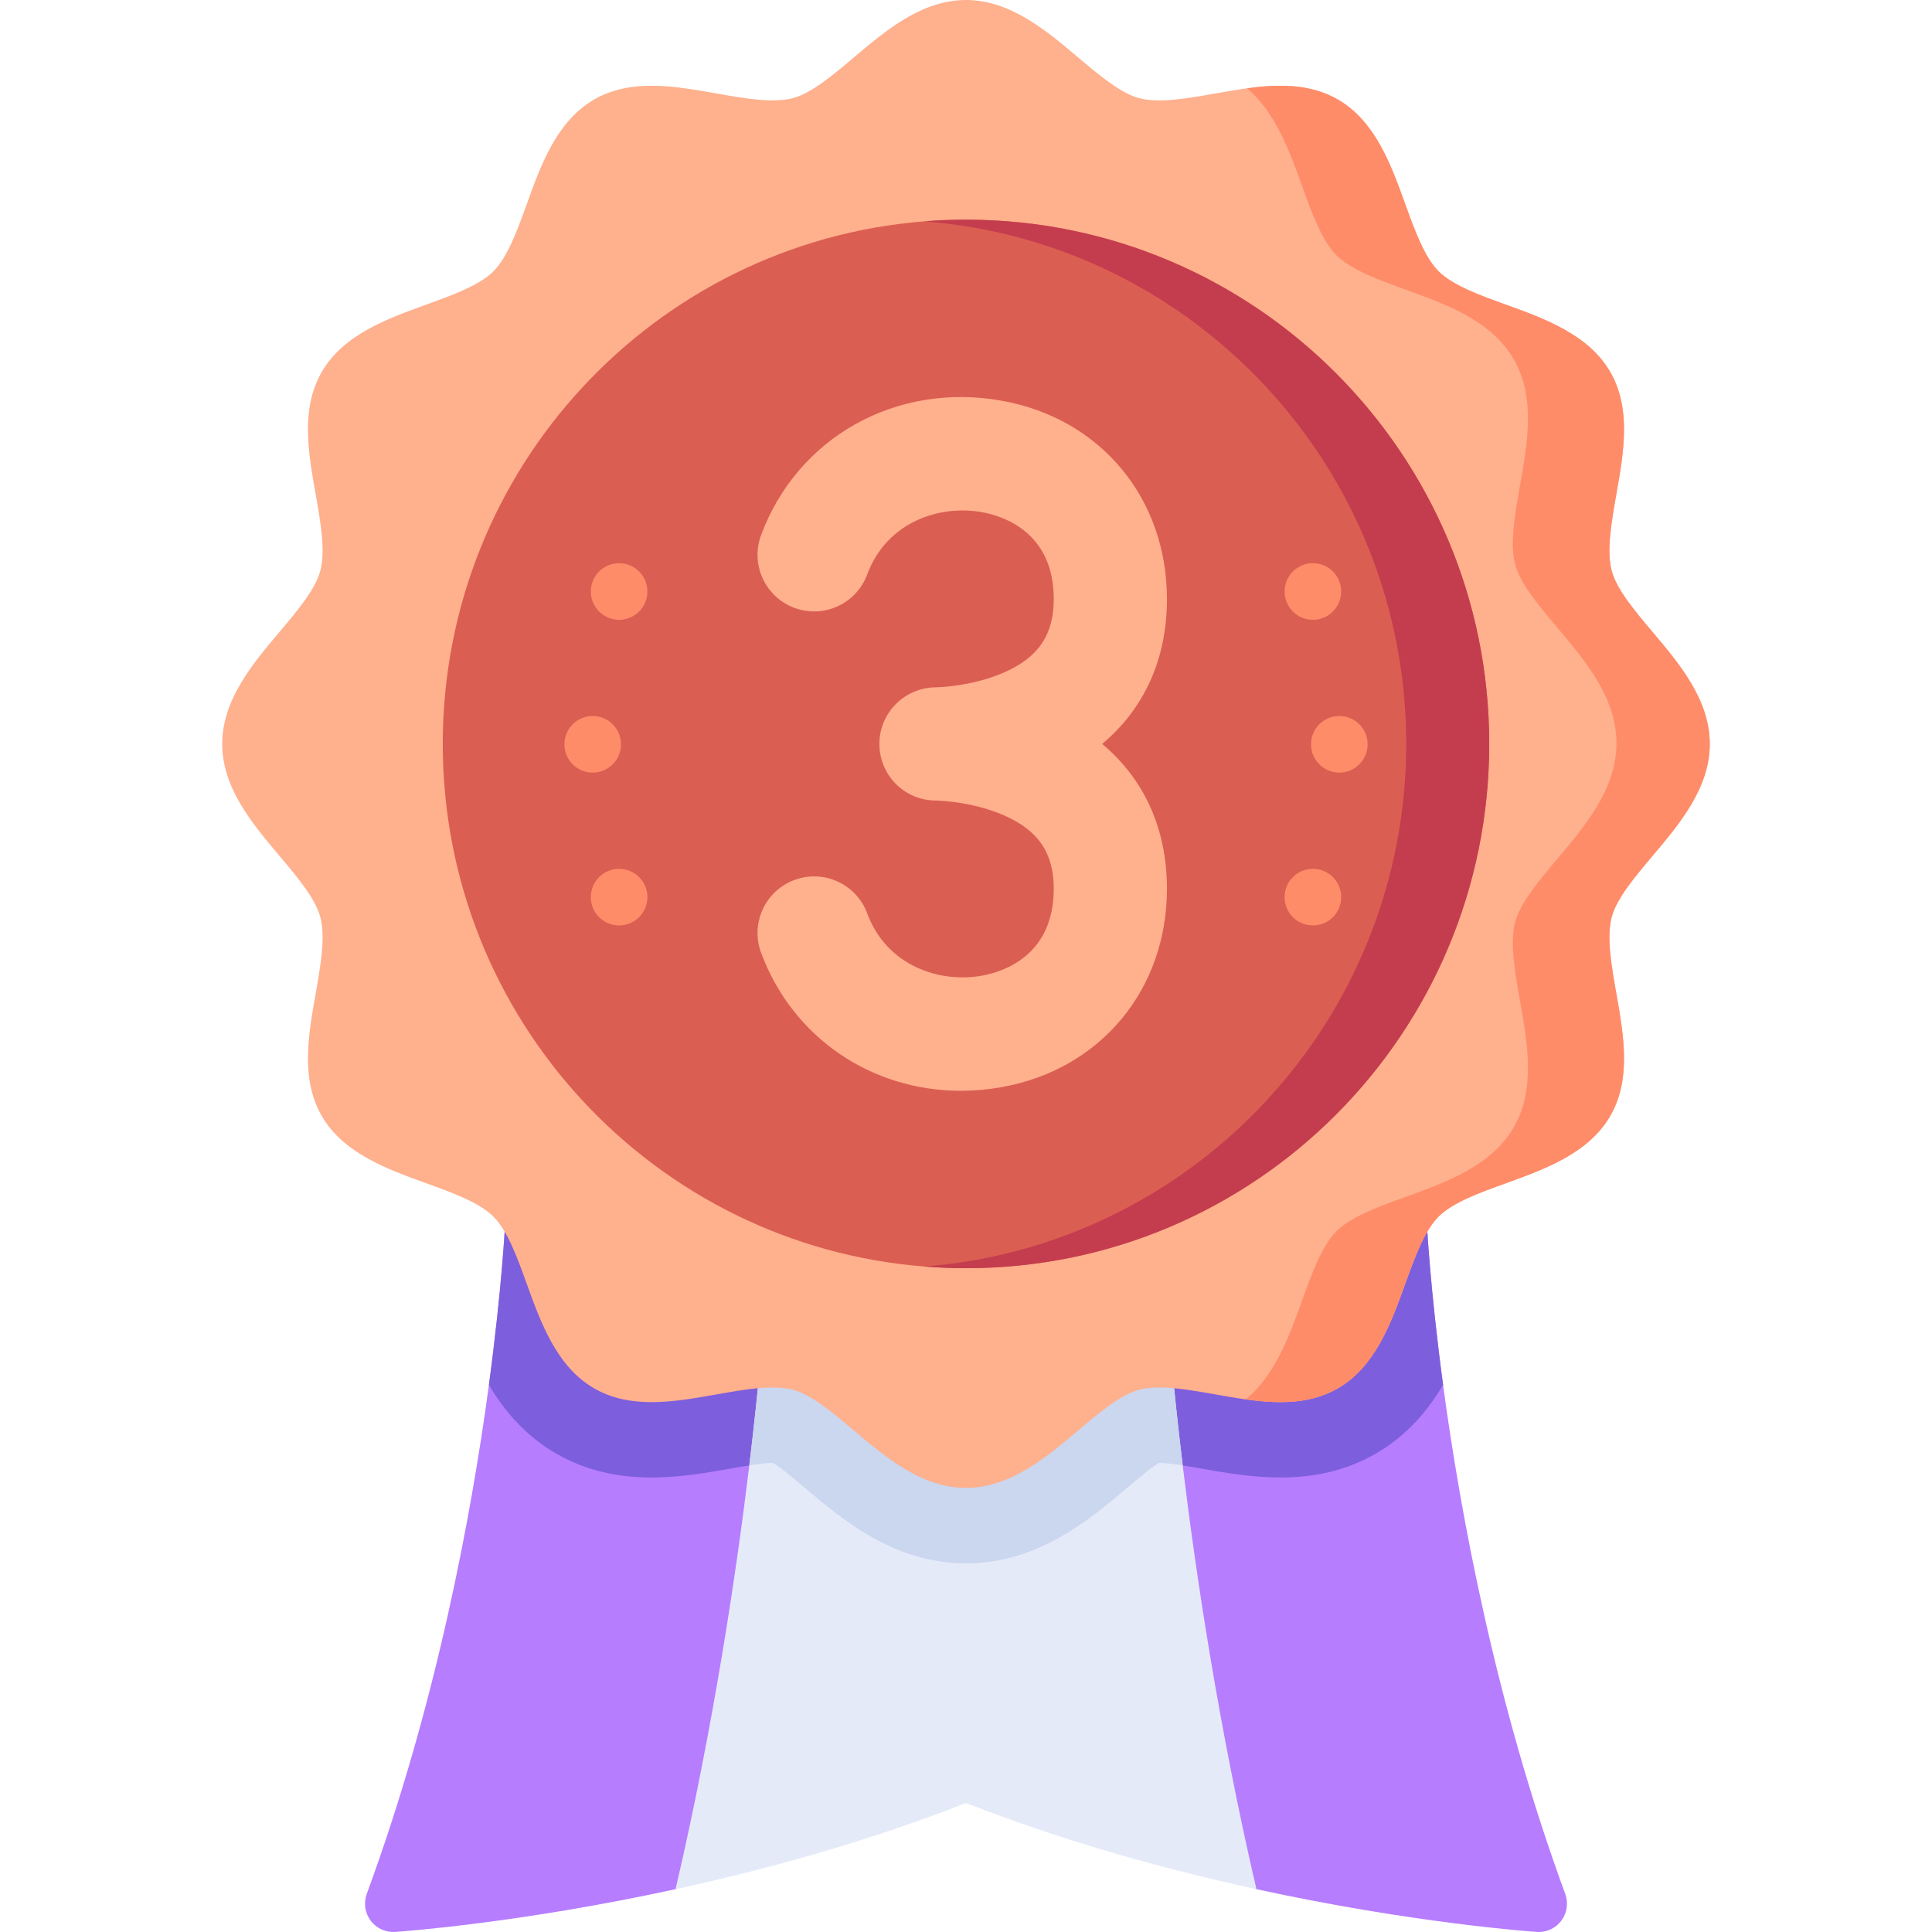 <svg xmlns="http://www.w3.org/2000/svg" version="1.1" xmlns:xlink="http://www.w3.org/1999/xlink" xmlns:svgjs="http://svgjs.com/svgjs" width="512" height="512" x="0" y="0" viewBox="0 0 512 512" style="enable-background:new 0 0 512 512" xml:space="preserve" class=""><g><g><path d="m413.77 509c-1.42 1.9-3.65 3-6 3-.17 0-.34-.01-.52-.02-2.04-.14-33.19-2.39-74.28-11.33l-76.97-42.841-76.97 42.84c-41.09 8.94-72.24 11.19-74.28 11.33-2.54.17-4.99-.95-6.52-2.98-1.52-2.03-1.91-4.7-1.04-7.09 18.44-50.121 27.76-100.632 32.38-134.903 3.46-25.74 4.27-42.311 4.29-42.691.18-4.01 3.48-7.16 7.49-7.16l229.3-.04c4.01 0 7.31 3.16 7.49 7.17.02.38.83 16.97 4.29 42.721 4.62 34.271 13.95 84.792 32.38 134.903.87 2.391.48 5.061-1.04 7.091z" fill="#b67dff" data-original="#b67dff"></path><path d="m382.43 367.007c-4.08 6.91-9.66 13.48-17.83 18.21-16.07 9.3-33.38 6.24-46.03 4-3.41-.6-8.89-1.56-11.41-1.53-2.06 1.2-6.06 4.58-8.54 6.68-9.96 8.41-23.59 19.94-42.62 19.94s-32.66-11.53-42.62-19.94c-2.48-2.1-6.48-5.48-8.54-6.68-2.52-.06-8.01.93-11.41 1.53-12.65 2.24-29.96 5.3-46.03-4-8.17-4.73-13.75-11.3-17.83-18.21 3.46-25.74 4.27-42.311 4.29-42.691.18-4.01 3.48-7.16 7.49-7.16l229.3-.04c4.01 0 7.31 3.16 7.49 7.17.02.38.83 16.971 4.29 42.721z" fill="#7d5edd" data-original="#7d5edd"></path><path d="m332.97 500.65c-23.59-5.12-50.45-12.45-76.97-22.84-26.52 10.39-53.38 17.72-76.97 22.84 10.12-43.421 16.17-84.392 19.54-112.302 2.7-22.26 3.69-36.231 3.69-36.541 0-4.14 3.36-7.5 7.5-7.5h92.48c4.14 0 7.5 3.36 7.5 7.5 0 .31.99 14.28 3.69 36.541 3.37 27.91 9.42 68.881 19.54 112.302z" fill="#e5eaf9" data-original="#e5eaf9"></path><path d="m313.43 388.348c-2.43-.37-4.83-.68-6.27-.66-2.06 1.2-6.06 4.58-8.54 6.68-9.96 8.41-23.59 19.94-42.62 19.94s-32.66-11.53-42.62-19.94c-2.48-2.1-6.48-5.48-8.54-6.68-1.44-.03-3.84.27-6.27.66 2.7-22.26 3.69-36.231 3.69-36.541 0-4.14 3.36-7.5 7.5-7.5h92.48c4.14 0 7.5 3.36 7.5 7.5 0 .31.99 14.28 3.69 36.541z" fill="#cbd6ef" data-original="#cbd6ef"></path><path d="m427.12 243.015c-1.42 5.31-.08 12.88 1.21 20.21 1.98 11.2 4.03 22.77-1.61 32.531-5.73 9.9-17.38 14.1-27.66 17.82-6.91 2.49-14.06 5.07-17.83 8.84-3.76 3.76-6.34 10.91-8.84 17.83-3.7 10.28-7.91 21.93-17.81 27.661-7.42 4.3-15.89 4.14-24.45 2.95-2.69-.38-5.39-.85-8.07-1.33-7.33-1.3-14.9-2.64-20.21-1.22-4.94 1.32-10.63 6.13-16.14 10.78-8.44 7.13-18 15.22-29.71 15.22s-21.27-8.09-29.71-15.22c-5.51-4.65-11.2-9.46-16.14-10.78-5.31-1.42-12.88-.08-20.21 1.22-11.19 1.98-22.77 4.03-32.52-1.62-9.9-5.73-14.11-17.38-17.82-27.661-2.49-6.92-5.07-14.07-8.83-17.83-3.77-3.77-10.92-6.35-17.83-8.85-10.28-3.71-21.93-7.91-27.66-17.81-5.64-9.76-3.59-21.33-1.61-32.531 1.29-7.33 2.63-14.9 1.21-20.21-1.32-4.94-6.13-10.64-10.78-16.15-7.13-8.44-15.21-18-15.21-29.711 0-11.71 8.08-21.28 15.21-29.721 4.65-5.51 9.46-11.2 10.78-16.15 1.42-5.3.08-12.88-1.21-20.21-1.98-11.19-4.03-22.77 1.61-32.521 5.73-9.9 17.38-14.11 27.66-17.82 6.91-2.5 14.06-5.08 17.83-8.84 3.76-3.77 6.34-10.92 8.84-17.83 3.7-10.29 7.91-21.94 17.81-27.671 9.75-5.64 21.33-3.59 32.52-1.61 7.33 1.29 14.9 2.63 20.21 1.22 4.94-1.32 10.63-6.14 16.14-10.79 8.44-7.131 18-15.211 29.71-15.211s21.27 8.08 29.71 15.21c5.51 4.65 11.2 9.47 16.14 10.79 5.31 1.42 12.88.07 20.21-1.22 2.8-.5 5.62-1 8.44-1.38 8.43-1.14 16.77-1.24 24.08 2.99 9.9 5.73 14.11 17.39 17.81 27.671 2.5 6.91 5.08 14.06 8.85 17.83 3.76 3.76 10.91 6.34 17.82 8.84 10.28 3.71 21.93 7.92 27.66 17.82 5.64 9.75 3.59 21.33 1.61 32.521-1.29 7.33-2.63 14.91-1.21 20.21 1.32 4.95 6.13 10.64 10.78 16.15 7.13 8.44 15.21 18.01 15.21 29.721 0 11.71-8.08 21.27-15.21 29.711-4.65 5.511-9.46 11.211-10.78 16.151z" fill="#ffb08d" data-original="#ffb08d"></path><path d="m427.12 243.015c-1.42 5.31-.08 12.88 1.21 20.21 1.98 11.2 4.03 22.77-1.61 32.531-5.73 9.9-17.38 14.1-27.66 17.82-6.91 2.49-14.06 5.07-17.83 8.84-3.76 3.76-6.34 10.91-8.84 17.83-3.7 10.28-7.91 21.93-17.81 27.661-7.42 4.3-15.89 4.14-24.45 2.95 7.8-6.4 11.55-16.83 14.92-26.15 2.57-7.14 5.24-14.52 9.12-18.41 3.89-3.89 11.27-6.55 18.41-9.13 10.61-3.83 22.64-8.17 28.56-18.39 5.82-10.07 3.71-22.03 1.66-33.591-1.34-7.56-2.72-15.38-1.26-20.86 1.37-5.1 6.33-10.98 11.13-16.67 7.37-8.71 15.71-18.59 15.71-30.681 0-12.09-8.34-21.97-15.71-30.681-4.8-5.69-9.76-11.56-11.13-16.67-1.46-5.48-.08-13.3 1.26-20.86 2.05-11.56 4.16-23.52-1.66-33.581-5.92-10.23-17.95-14.57-28.56-18.4-7.14-2.58-14.52-5.24-18.4-9.13-3.89-3.89-6.56-11.27-9.13-18.41-3.31-9.17-7-19.41-14.55-25.841 8.43-1.14 16.77-1.24 24.08 2.99 9.9 5.73 14.11 17.39 17.81 27.671 2.5 6.91 5.08 14.06 8.85 17.83 3.76 3.76 10.91 6.34 17.82 8.84 10.28 3.71 21.93 7.92 27.66 17.82 5.64 9.75 3.59 21.33 1.61 32.521-1.29 7.33-2.63 14.91-1.21 20.21 1.32 4.95 6.13 10.64 10.78 16.15 7.13 8.44 15.21 18.01 15.21 29.721 0 11.71-8.08 21.27-15.21 29.711-4.65 5.509-9.46 11.209-10.78 16.149z" fill="#ff8c69" data-original="#ff8c69"></path><g><path d="m394.66 197.146c0 76.73-62.08 138.94-138.66 138.94-3.7 0-7.37-.15-11-.44-71.44-5.61-127.66-65.48-127.66-138.5s56.22-132.88 127.66-138.49c3.63-.29 7.3-.44 11-.44 76.58 0 138.66 62.2 138.66 138.93z" fill="#db5e52" data-original="#db5e52" class=""></path><path d="m394.66 197.146c0 76.73-62.08 138.94-138.66 138.94-3.7 0-7.37-.15-11-.44 71.44-5.61 127.66-65.48 127.66-138.5s-56.22-132.88-127.66-138.49c3.63-.29 7.3-.44 11-.44 76.58 0 138.66 62.2 138.66 138.93z" fill="#c43d4e" data-original="#c43d4e"></path><g fill="#ff8c69"><circle cx="347.93" cy="156.752" r="7.5" fill="#ff8c69" data-original="#ff8c69"></circle><circle cx="157.07" cy="197.248" r="7.5" fill="#ff8c69" data-original="#ff8c69"></circle><circle cx="164.07" cy="237.752" r="7.5" fill="#ff8c69" data-original="#ff8c69"></circle><circle cx="347.93" cy="237.752" r="7.5" fill="#ff8c69" data-original="#ff8c69"></circle><circle cx="354.93" cy="197.248" r="7.5" fill="#ff8c69" data-original="#ff8c69"></circle><circle cx="164.07" cy="156.752" r="7.5" fill="#ff8c69" data-original="#ff8c69"></circle></g><path d="m292.091 197.146c11.176-9.366 17.161-22.547 17.161-38.376 0-26.742-17.58-47.869-43.745-52.57-27.927-5.02-54.167 9.627-63.816 35.613-2.884 7.766 1.074 16.399 8.84 19.283 7.762 2.884 16.399-1.074 19.283-8.84 5.259-14.162 19.434-18.495 30.388-16.529 5.728 1.029 19.051 5.335 19.051 23.043 0 9.472-4.085 15.478-13.246 19.474-8.629 3.764-17.91 3.902-17.928 3.903h-.024c-8.273.013-15.013 6.724-15.013 15 0 8.281 6.673 14.994 14.952 15h.017c.28.004 9.458.178 17.997 3.903 9.161 3.996 13.246 10.002 13.246 19.474 0 17.708-13.322 22.013-19.051 23.042-10.954 1.969-25.128-2.367-30.388-16.529-2.884-7.767-11.519-11.724-19.284-8.839-7.766 2.884-11.724 11.518-8.839 19.284 8.383 22.575 29.289 36.591 52.942 36.59 3.573 0 7.21-.32 10.874-.978 26.165-4.702 43.745-25.828 43.745-52.57-.001-15.83-5.986-29.012-17.162-38.378z" fill="#ffb08d" data-original="#ffb08d"></path></g></g></g></svg>